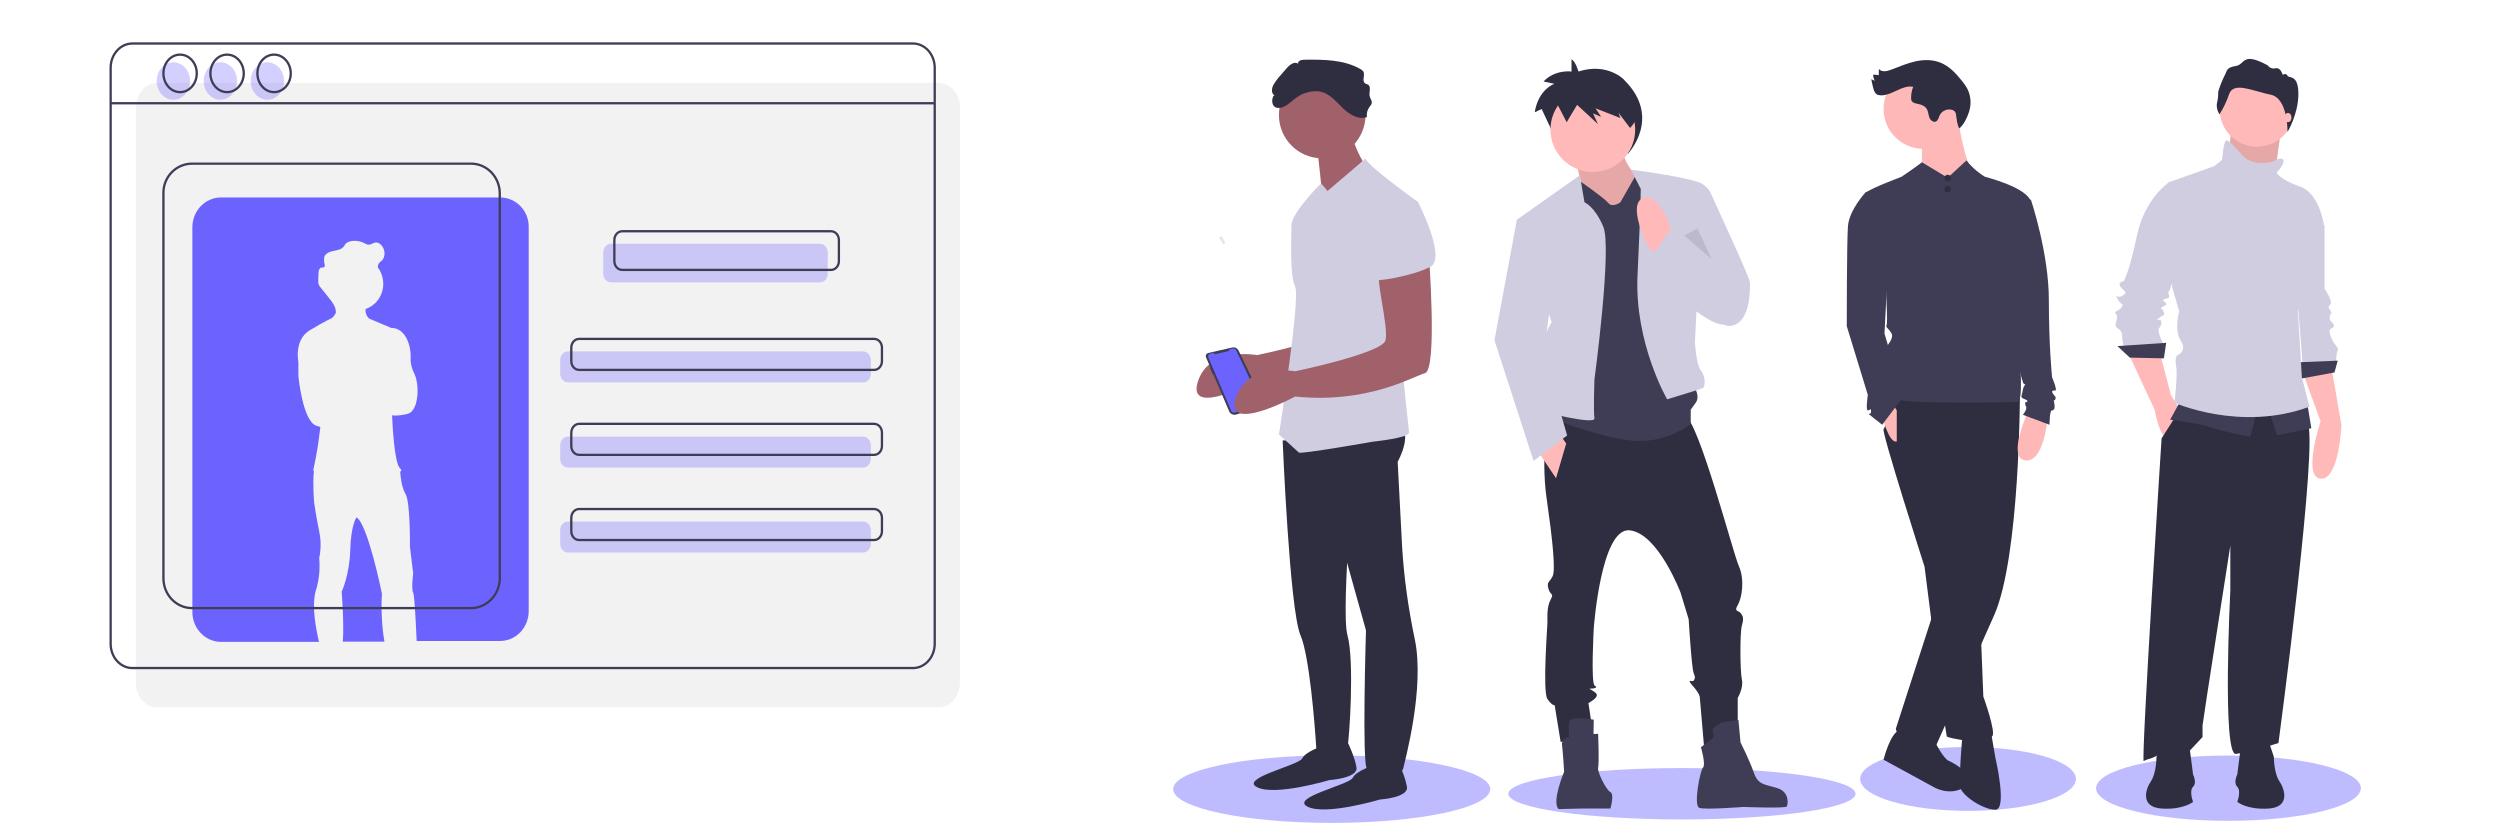 <?xml version="1.0" encoding="utf-8"?>
<!-- Generator: Adobe Illustrator 23.0.2, SVG Export Plug-In . SVG Version: 6.00 Build 0)  -->
<svg version="1.1" id="fe80fb2b-bcaf-407e-919b-306adc32f78b"
	 xmlns="http://www.w3.org/2000/svg" xmlns:xlink="http://www.w3.org/1999/xlink" x="0px" y="0px" viewBox="0 0 1080 360"
	 style="enable-background:new 0 0 1080 360;" xml:space="preserve">
<style type="text/css">
	.st0{opacity:0.43;fill:#6C63FF;}
	.st1{fill:#F2F2F2;}
	.st2{fill:none;stroke:#3F3D56;stroke-miterlimit:10;}
	.st3{opacity:0.3;fill:#6C63FF;enable-background:new    ;}
	.st4{fill:#6C63FF;}
	.st5{fill:#2F2E41;}
	.st6{fill:#FFB9B9;}
	.st7{opacity:0.1;enable-background:new    ;}
	.st8{fill:#3F3D56;}
	.st9{fill:#D0CDE1;}
	.st10{fill:#FFB8B8;}
	.st11{fill:#E6E6E6;}
	.st12{fill:#A0616A;}
</style>
<ellipse class="st0" cx="575.3" cy="340.9" rx="68.5" ry="14.6"/>
<ellipse class="st0" cx="726.6" cy="342.9" rx="75" ry="11.1"/>
<ellipse class="st0" cx="850.2" cy="336.5" rx="46.6" ry="13.8"/>
<ellipse class="st0" cx="962.7" cy="340.5" rx="57.2" ry="14.1"/>
<title>profile</title>
<path class="st1" d="M68.1,35.8h337.2c5.2,0,9.4,4.7,9.4,10.5v248.8c0,5.8-4.2,10.5-9.4,10.5H68.1c-5.2,0-9.4-4.7-9.4-10.5V46.3
	C58.7,40.5,62.9,35.8,68.1,35.8z"/>
<path class="st2" d="M57.2,18.8h337.2c5.2,0,9.4,4.7,9.4,10.5v248.8c0,5.8-4.2,10.5-9.4,10.5H57.2c-5.2,0-9.4-4.7-9.4-10.5V29.3
	C47.8,23.5,52,18.8,57.2,18.8z"/>
<line class="st2" x1="47.8" y1="44.6" x2="403.7" y2="44.6"/>
<path class="st3" d="M264,105.3h90.2c1.9,0,3.4,1.7,3.4,3.8v9.1c0,2.1-1.5,3.8-3.4,3.8H264c-1.9,0-3.4-1.7-3.4-3.8v-9.1
	C260.6,107,262.1,105.3,264,105.3z"/>
<path class="st3" d="M245.4,151.8h127.4c1.9,0,3.4,1.7,3.4,3.8v5.8c0,2.1-1.5,3.8-3.4,3.8H245.4c-1.9,0-3.4-1.7-3.4-3.8v-5.8
	C242,153.5,243.5,151.8,245.4,151.8z"/>
<path class="st3" d="M245.4,188.6h127.4c1.9,0,3.4,1.7,3.4,3.8v5.8c0,2.1-1.5,3.8-3.4,3.8H245.4c-1.9,0-3.4-1.7-3.4-3.8v-5.8
	C242,190.3,243.5,188.6,245.4,188.6z"/>
<path class="st3" d="M245.4,225.3h127.4c1.9,0,3.4,1.7,3.4,3.8v5.8c0,2.1-1.5,3.8-3.4,3.8H245.4c-1.9,0-3.4-1.7-3.4-3.8v-5.8
	C242,227,243.5,225.3,245.4,225.3z"/>
<path class="st2" d="M268.8,99.9H359c1.9,0,3.4,1.7,3.4,3.8v9.1c0,2.1-1.5,3.8-3.4,3.8h-90.2c-1.9,0-3.4-1.7-3.4-3.8v-9.1
	C265.4,101.6,266.9,99.9,268.8,99.9z"/>
<path class="st2" d="M250.2,146.4h127.4c1.9,0,3.4,1.7,3.4,3.8v5.8c0,2.1-1.5,3.8-3.4,3.8H250.2c-1.9,0-3.4-1.7-3.4-3.8v-5.8
	C246.8,148.1,248.3,146.4,250.2,146.4z"/>
<path class="st2" d="M250.2,183.1h127.4c1.9,0,3.4,1.7,3.4,3.8v5.8c0,2.1-1.5,3.8-3.4,3.8H250.2c-1.9,0-3.4-1.7-3.4-3.8V187
	C246.8,184.9,248.3,183.1,250.2,183.1z"/>
<path class="st2" d="M250.2,219.9h127.4c1.9,0,3.4,1.7,3.4,3.8v5.8c0,2.1-1.5,3.8-3.4,3.8H250.2c-1.9,0-3.4-1.7-3.4-3.8v-5.8
	C246.8,221.6,248.3,219.9,250.2,219.9z"/>
<ellipse class="st3" cx="74.9" cy="35" rx="7.2" ry="8.1"/>
<ellipse class="st3" cx="95.2" cy="35" rx="7.2" ry="8.1"/>
<ellipse class="st3" cx="115.5" cy="35" rx="7.2" ry="8.1"/>
<ellipse class="st2" cx="77.8" cy="31.7" rx="7.2" ry="8.1"/>
<ellipse class="st2" cx="98.1" cy="31.7" rx="7.2" ry="8.1"/>
<ellipse class="st2" cx="118.4" cy="31.7" rx="7.2" ry="8.1"/>
<path class="st4" d="M166.1,277.2c-1.2-6.3-1.5-14.8-1.1-20.7c0,0-6.1-30.2-11-33l0,0c-0.1,0.1-2.4,3.5-2.7,14.2
	c-0.3,10.8-3.7,17.9-3.7,17.9s1.1,13.5,0.5,21.6L166.1,277.2z"/>
<path class="st4" d="M216,85.3H95.5c-6.9,0-12.4,5.8-12.4,12.9l0,0v166.2c0,7.1,5.6,12.9,12.4,12.9l0,0h42.3
	c-1.4-6.1-3.2-15.5-1.4-22.1l0,0l0,0c0.1-0.3,0.2-0.6,0.3-0.9c1.2-4.3,1.6-8.7,1.2-13.2c0.8-3.8,0.8-7.7,0-11.5
	c-1.3-6.3-2.2-12.5-2.2-12.5s-0.7-8.3-0.1-13.4c0-0.1,0-0.2,0-0.3c-0.2-0.1-0.3-0.1-0.3-0.1s1.9-8.7,2.5-14.2c0.2-1.3,0.4-3,0.6-4.7
	c-0.6-0.1-1.2-0.3-1.8-0.5c-5.9-2.1-7.7-21.5-7.7-21.5v-6.1c0,0-2-9.4,4.9-13.6c6.6-4,9.2-5.1,9.4-5.2c0.1,0,0.1-0.1,0.2-0.1
	c0.7-0.6,1.3-1.4,1.7-2.3c0-0.2,0-0.3,0-0.5c-0.1-2.2-1.6-4.2-3-5.9c-1.2-1.5-2.4-3-3.6-4.5c-0.4-0.4-0.7-1-0.9-1.5
	c-0.1-0.3-0.1-0.6-0.1-1c0-0.1,0-0.2,0-0.4c0-1.1,0-2.2,0.1-3.3c0-1,0.3-2.2,1.2-2.4c0.5-0.1,1.1,0.1,1.4-0.4
	c0.1-0.2,0.1-0.4,0.1-0.6l0,0c0,0,0,0,0-0.1c-0.2-0.8-0.3-1.6-0.3-2.4c0-0.4,0-0.7,0.1-1.1c0.5-1.6,2.4-2.3,4-2.6
	c1.6-0.3,3.4-0.6,4.4-1.9c0.3-0.4,0.6-0.9,0.9-1.3c0.5-0.4,1-0.7,1.7-0.9c2-0.5,4.1-0.3,6,0.6c0.8,0.4,1.6,0.9,2.4,0.8
	c0.9-0.1,1.7-0.7,2.5-0.9c1.4-0.3,2.8,0.8,3.5,2.2c0.4,0.8,0.7,1.8,0.6,2.7c0,0.9-0.3,1.9-0.9,2.6c-0.6,0.7-1.5,1.1-1.8,2
	c-0.1,0.4-0.1,0.7-0.2,1.1v0.1c0,0,0,0,0.1,0.1c3.7,5.1,2.8,12.3-2.1,16.1c-1,0.8-2.1,1.4-3.3,1.8c0,0.1,0,0.2,0,0.3
	c-0.1,1.4,0.5,2.8,1.5,3.8l9.7,4.1c0,0,5.8-0.7,7.9,8.3c0.3,1.5,0.5,3,0.4,4.6c-0.1,1.4,0.1,3.8,1.6,6.8c2.4,5,1.9,16.3-3,17.4
	c-4.6,1.1-6.4,0.6-6.6,0.6v0.2c0.1,2.1,0.8,20.5,3.5,22.8c0.7,0.6,0.6,1,0,1.3l0,0c0,0,0,0.1,0,0.3c0.1,1.3,0.5,6.5,2.3,9.4
	c2.1,3.4,1.9,22.8,1.9,22.8l1.4,11.5c0,0-0.9,7.1,0,8.3c0.5,0.7,1.1,11.6,1.5,20.9h36c6.9,0,12.4-5.8,12.4-12.9V98.1
	C228.5,91,222.9,85.3,216,85.3L216,85.3z"/>
<path class="st2" d="M83,70.7h120.5c6.9,0,12.4,5.8,12.4,12.9v166.2c0,7.1-5.6,12.9-12.4,12.9H83c-6.9,0-12.4-5.8-12.4-12.9V83.5
	C70.5,76.4,76.1,70.7,83,70.7z"/>
<g>
	<g id="e8fc31ac-0dc8-416f-9088-07cba22854d5">
		<path class="st5" d="M681.9,30.9c0,0-1.2-4.3-3-5.3v5.3c0,0-7.1-1-12.1,4.3l4.7,1c0,0-6.9,2.3-8.5,12.3l3-1.4l8,17.1l5-9.2
			l10.1,10.3l-2.4-5.7l3.8,1.8l-2.6-4.6l11.8,5.3l-0.9-2.9l4.4,7.3c0,0,14.9-15.5-1.4-31.8C701.9,34.6,694.5,26.8,681.9,30.9z"/>
		<path class="st6" d="M680.6,68.8c0,0,4.4,16.8,3.1,19c-1.3,2.2,12.8,14.2,12.8,14.2l13.7-2.6l0.9-19c0,0-12.4-10.6-9.8-18.6
			L680.6,68.8z"/>
		<path class="st7" d="M680.6,68.8c0,0,4.4,16.8,3.1,19c-1.3,2.2,12.8,14.2,12.8,14.2l13.7-2.6l0.9-19c0,0-12.4-10.6-9.8-18.6
			L680.6,68.8z"/>
		<path class="st5" d="M669,174.8c0,0-3.5,22.1-0.9,40.2s4,31.4,2.6,34c-1.3,2.6-2.6,2.2-1.8,5.3c0.9,3.1,2.6,1.8,0.9,4.9
			s-1.3,8.4-1.3,9.7c0,1.3-2.2,30,0,33.1s3.1,2.6,3.1,2.6l2.6,15.9l14.2-2.2l-2.2-14.6c0,0,5.3-2.6,3.1-4.4s-3.5-1.8-2.2-1.8
			s3.5-0.4,1.8-1.3s-0.4-24.7-0.4-24.7s3.1-43.7,15.5-42.4c12.3,1.3,22,26.9,22,26.9l3.5,11.5c0,0,1.3,21.6,2.2,23.4
			c0.8,1.8,0.5,2.2,0,3.1s-3.5-1.3-0.5,2.2c3.1,3.5,3.1,4.9,3.1,4.9l2,23.2l14.4-9.1v-13.7c0,0,2.6-4.4,1.8-7.9s-0.9-20.3,0-23.4
			s0.5-4-0.5-5.3c-0.9-1.3-3.1-0.5-1.3-3.5s3.1-11,0.5-16.8s-17.2-62.3-23.4-65.3C721.5,176.2,669,174.8,669,174.8z"/>
		<path class="st8" d="M688.5,310.9c0,0-10.2-1.8-10.6,0.9c-0.4,2.6,0,6.6,0,6.6s-3.5,0.4-3.1,3.5s0.9,11.5,0.9,11.5
			s-5.5,13-2.4,16.1c0.1,0.1,6.1-0.2,9.6-0.2h12.8c0,0,1.8-6.2,0-7.1s-5.8-8.8-5.3-10.6c0.5-1.8,0-14.6,0-14.6l-2,0.1L688.5,310.9z"
			/>
		<path class="st8" d="M740.1,318.8l-5.3,4c0,0,2.2,7.5,0.9,8.8s-4.2,16.5-1.6,17.4s19-0.4,19-0.4s18.3,0.7,18.8-0.2s1.3-6.2-4-7.9
			s-8.4-1.3-10.2-6.6c-1.8-5.3-5.8-13.2-5.8-13.2L751,311c0,0-5.3,0.9-6.2,0.9s-5.3,2.2-4.9,4C740.4,316.7,740.4,317.8,740.1,318.8z
			"/>
		<circle class="st6" cx="688.1" cy="56" r="18.3"/>
		<path class="st8" d="M700,87.4l6.6-11.6c0,0,15.5-0.8,16.3,1c0.9,1.8,8.4,89.2,8.4,89.2s3.5,4.9,1.3,7.9l-2.2,3.1v6.2
			c0,0-11,8.8-26,7.1s-34.1-9.7-34.1-9.7l4-24.7l-0.3-73l8.9-4.4c0,0,10.1,7,11.9,9.2S700,87.4,700,87.4z"/>
		<path class="st9" d="M684.5,87.4l-2-11.7l-27.2,19.2l15,44.2c0,0-9.3,16.8-7.5,23s2.6,15.5,2.6,15.5s23.9,6.2,23.4,3.1
			c-0.5-3.1,0-16.8,0-16.8s7.7-57.2,3.8-66C688.9,89.1,684.5,87.4,684.5,87.4z"/>
		<path class="st9" d="M708.8,81.6l-4.2-8.2c0-0.3,29.8,3.9,31.1,6.4l-3.5,68c0,0,0.5,9.7,2.6,12.3c2.2,2.6,1.8,7.1,0.9,7.5
			c-0.9,0.5-15.5,4.9-15.5,4.9s-14.1-24.3-12.8-53.4C708.8,90,708.8,81.6,708.8,81.6z"/>
		<path class="st9" d="M730.4,80.3l4.7-1c1.8,1,3.3,2.6,4.1,4.5c1.3,3.1,16.8,36.2,16.8,38.4c0,2.2,0.5,18.6-9.3,18.6
			s-17.2-41.5-17.2-41.5L730.4,80.3z"/>
		<polygon class="st6" points="664.2,194.7 672.2,206.6 676.6,191.6 673.5,187.2 		"/>
		<polygon class="st9" points="659.3,95.3 655.3,94.9 645.6,147 662.5,199.1 677,188.1 666.9,153.2 670.4,126.2 		"/>
		<path class="st5" d="M707.2,50.8c-2.4-8.8-10.1-15.3-19-15.3c-6.5,0-12.2,3.4-15.9,8.6l4.5,8.7l4.5-7.5l9,8.3l-2.1-4.6l3.5,1.5
			l-2.4-3.7L700,51l-0.8-2.3l5,6.6C705.4,54,706.4,52.5,707.2,50.8z"/>
		<polygon class="st7" points="727.6,101.7 739.5,112.1 733.3,98.7 		"/>
		<path class="st6" d="M722.5,100.2c0,0-5.8-17.7-12.8-14.6c-7.1,3.1,2.6,21.6,2.6,21.6l6.2,4L722.5,100.2z"/>
		<path class="st9" d="M753,122.7l-31-24.3l-11,16.3c0,0,29.1,30.9,35.8,24.7S753,122.7,753,122.7z"/>
	</g>
</g>
<g>
	<g id="e1d6a9e2-5d0a-4358-9625-bb79dd06fec3">
		<path class="st6" d="M994.8,160.9l7.7,21.1c0,0-8,24.1,0,24.8s9-23.1,9-23.1l-4.4-25.5L994.8,160.9z"/>
		<path class="st9" d="M998.5,91.9l5.7,5.7v27.1c0,0,3.4,5,2.7,6.4s-1.3,1.3-0.7,2.3c0.7,1,1.3,1.7,0.7,2.3c-0.7,0.9-0.7,2.1,0,3
			c0.7,0.7,2,1.7,1,2.7s-2.3,0.3-1,4s3.7,4.7,3,6s-0.7,4.7-0.7,4.7l-14.4,2l-3-37.9L998.5,91.9z"/>
		<polygon class="st8" points="1009.9,155.8 993.1,156.5 993.8,163.6 1008.5,160.9 		"/>
		<polygon class="st6" points="963.8,56.8 961.8,76.9 982.2,80 983.7,68.4 985.3,56.8 		"/>
		<polygon class="st7" points="963.8,56.8 961.8,76.9 982.2,80 983.7,68.4 985.3,56.8 		"/>
		<path class="st6" d="M919.4,152.5l11.4,24.5c0,0,2,11.4,5,11.7s6-11.7,6-11.7l-4-6.4l-4.7-18.1H919.4z"/>
		<path class="st5" d="M943.2,174.6l-9.4,14.8c0,0-9,140.4-7.7,139.4s5.7-1.3,7.4-4s12,0,12,0l6-6.4v-5c0-1,12-77.7,12-77.7V255
			c0,0-3.6,71.4,2.4,70.7s18.4-4.7,18.4-4.7s17.8-133.3,12.4-138.4s-7.7-16.4-7.7-16.4L943.2,174.6z"/>
		<circle class="st6" cx="975" cy="47.3" r="16.1"/>
		<path class="st9" d="M939.2,80.1l-2.3-1.3c0,0-10.4,7-13.7,22.8s-5.7,19.8-5.7,19.8s-3.4,0.7-1,3c2.3,2.3,2.3,2,0.3,3.4
			c-2,1.3-3.4-1.3-2,1.3c1.3,2.7,3,2,1.7,3.7s-3.7,1.7-2.3,3s-1.3,4.4,0.3,5.7s2.3,1.7,2.3,4c0,1.4,0.2,2.7,0.7,4H935
			c0,0-3.4-6.4-2.3-7.7s1.3-2.7,0.7-3.4s-2.7,0.7-0.7-1s2.7-0.7,2-2.7s-2-1-0.7-2s2.3-0.7,1.7-1.7c-0.7-1-2-1-0.7-1.7s2.3,0,2-1.7
			s-0.7-1,0-1.7s7.7-23.5,7.7-24.1C944.5,101.3,939.2,80.1,939.2,80.1z"/>
		<polygon class="st8" points="935.8,148.1 914.7,149.5 920.1,154.5 934.8,154.8 		"/>
		<path class="st8" d="M941.9,173.3l-4.4,8c0,0,13.1,1.7,17.8,3.4s16.8,4,16.8,4l3-11.7L941.9,173.3z"/>
		<polygon class="st8" points="980.1,177 983.7,188 998.5,185 996.8,174.6 		"/>
		<path class="st9" d="M986.1,68.7c0,0-1-0.7-3.4,0.7c-2.3,1.3-10.1,2-13.7-2c-3.7-4-6.4-7.4-7.4-6.7s-1.7,8.4-1.7,8.4l-3.4,2.7
			l-19.8,7l1.7,45.3l3,10.4c0,0-2.3,8,0.7,12.7s-1.7,6.4-1.7,6.4s-1,1.3-0.3,4.7s-0.7,15.7-0.7,15.7s28.5,12.7,58.3,1.7l-3.3-12.7
			l-1.7-28.5c0,0,1.7-4.7,1.3-6.7s10-30.1,10-30.1s-1.7-14.1-10.4-17.1s-10.1-6-10.1-6S987.8,70.1,986.1,68.7z"/>
		<path class="st5" d="M958.8,49.4c0,0-1.7-2.5-1-5.2c0.4-1.5,0.5-3.1,0.5-4.7c0.7-2.3,1.6-4.6,2.7-6.8c1.3-2.4,0.7-3.5,4.9-4.2
			s2.5-6.3,13.7-0.3c0.8,1.1,2.1,1.6,3.4,1.3c2.3-0.5,3.1,2.8,3.1,2.8s1.5-0.9,2.1,0.4c0.6,1.3,4.7-0.8,4.7,7.9S988.2,57,988.2,57
			s0.3-14.6-7.3-16.1S965,35.1,963,40.6C962,43.6,960.6,46.6,958.8,49.4z"/>
		<ellipse class="st6" cx="988.4" cy="50.8" rx="1.5" ry="2"/>
		<path class="st5" d="M979.9,319.8l2.4,7.1c0,0,0,7.1,2.4,10.6s4.7,11.2-4.7,11.8c-9.4,0.6-13.5-2.9-13.5-2.9s1.8-4.7,0-6.5
			s0-5.3,0-5.3l1.8-14.1L979.9,319.8z"/>
		<path class="st5" d="M934,319.8l-2.4,7.1c0,0,0,7.1-2.4,10.6s-4.7,11.2,4.7,11.8c9.4,0.6,13.5-2.9,13.5-2.9s-1.8-4.7,0-6.5
			s0-5.3,0-5.3l-1.8-14.1L934,319.8z"/>
	</g>
</g>
<g>
	<g id="e07e5ae7-3299-40d2-9315-78b8b3e13d89">
		<path class="st5" d="M872.6,170.2c0,0,0,69.9-11,95.3l-25.4,57c0,0-16.3-1-17.2-7.7l19.2-59.4l11.5-35l2.9-54.6L872.6,170.2z"/>
		<path class="st5" d="M856.8,172.1l-4.3,29.2l2.9,64.2l1.4,35.4c0,0,5.7,15.8,3.8,17.2l-3.8,2.9c0,0-15.3-1.9-15.8-2.9
			s-9.6-73.3-9.6-73.3s-18.7-58.4-17.7-59.4s5.3-15.3,5.3-15.3L856.8,172.1z"/>
		<path class="st5" d="M860.1,316.3l1.9,11c0,0,5.3,22.5,0,22.5s-14.8-6.2-15.3-10.1s1-21.1,1-21.1L860.1,316.3z"/>
		<path class="st5" d="M835.7,320.1c0,0,3.8,7.7,6.2,8.6c2.4,1,13.3,7.2,6.9,11.3c-6.4,4.1-13.1,0.2-13.1,0.2l-22-12
			c0,0,2.9-12,7.2-12.9C825.1,314.4,835.7,320.1,835.7,320.1z"/>
		<circle class="st10" cx="830.9" cy="47.1" r="17.2"/>
		<path class="st10" d="M845.3,48.5c0,0,3.4,22,6.7,24.9c3.4,2.9-7.2,12.9-12,12.5c-4.8-0.5-10.1-11-10.1-11s1.4-13.9-1-17.7
			C826.6,53.3,845.3,48.5,845.3,48.5z"/>
		<path class="st8" d="M841.4,76.8l8.1-7.5c2.6,3.3,5.9,6,9.6,8c6.2,3.4-12,37.8-12,37.8L818,78.7c0,0,9.3-6.2,12.3-8.6L841.4,76.8z
			"/>
		<path class="st8" d="M846.2,106c0,0,12.8-22.4,11.4-29.6c0,0,18.7,4.7,19.7,10.9s-9.1,28.7-9.1,28.7s8.1,57,3.4,57.5
			s-52.7,1-53.6-1.4c-1-2.4,1-9.6-1.9-12s-6.2-1-4.8-4.8s7.7-8.6,5.7-11.5c-1.9-2.9-2.4-1.9-1.9-3.8c0.5-1.9-1-27.3-1-27.3
			S804,84.9,806.4,83c2.4-1.9,15-6.6,15-6.6L846.2,106z"/>
		<path class="st10" d="M884.5,180.7c0,0-1.4,19.2-9.6,18.2c-8.1-1,1.4-21.6,1.4-21.6L884.5,180.7z"/>
		<path class="st10" d="M813.2,180.2c0,0,2.9,11.5,6.2,10.5v-13.4L818,175L813.2,180.2z"/>
		<path class="st5" d="M845,49.6c0-0.5-0.2-1-0.5-1.4c-0.3-0.3-0.6-0.5-1-0.7c-2.2-0.7-4.6,0.3-5.6,2.4c-0.4,1-0.7,2.2-1.6,2.6
			c-1.1,0.5-2.4-0.6-2.8-1.7s-0.5-2.5-1-3.5c-0.7-1.3-2.1-2-3.5-2.3c-1.2-0.3-2.6-0.4-3.2-1.5c-0.2-0.4-0.2-0.9-0.2-1.3
			c0-1.6,0.3-3.2,0.9-4.7c-4.7-0.9-8.9,3.6-13.7,3.7c-0.6,0-1.2-0.1-1.8-0.3c-1.1-0.6-1.5-1.8-1.8-3s-0.6-2.5-0.8-3.7l1.5,0.7
			c-0.4-0.8-0.7-1.7-0.7-2.6c0.8-0.1,1.6,0,2.4,0.2l0.1-2.7c1.2,1.5,3.5,1,5.3,0.3c3.4-1.3,6.9-2.8,10.5-3.6
			c3.6-0.8,7.5-0.8,10.9,0.6c3.6,1.5,6.4,4.4,8.8,7.4c1.4,1.7,2.7,3.4,3.4,5.5c0.9,2.7,0.9,5.7,0,8.4c-0.8,2.5-2.2,5.4-4.2,7.1
			C845.4,53.6,845.3,51.4,845,49.6z"/>
		<path class="st8" d="M812.2,81.6L806,83c0,0-7.2,7.7-7.7,14.8s-0.5,43.1-0.5,43.1l9.1,29.7c0,0-1,6.7,0,6.7s1.4-1.4,1.4,0.5
			s-2.4,0,0,1.9l4.8,3.8l8-10.6c0,0,0.6-4.2-0.8-5.2s-1.4-1.4-1-2.9s1.4-1.9,1-2.9s-1.9-2.4-1.9-3.4s0-1.9-0.5-2.4s-3.8-12-3.8-12
			L816,107L812.2,81.6z"/>
		<path class="st8" d="M872.6,84l4.8,2.4c0,0,7.7,23,7.7,43.1s1.4,33.5,1.4,33.5s2.4,5.7,1.4,5.7s-1.9,0-1,1.4s1.4,1,1,2.4
			s-1-1-0.5,1.4s0,3.4-1,3.4s-1,6.2-1,6.2l-11.5-4.3c0,0,1.9-2.4,1.4-3.4c-0.3-0.6-0.5-1.3-0.5-1.9c0,0,2.4-0.5,0-1.4
			c-2.4-1-1.4-1-1-3.8c0.5-2.9,1.9-2.4,0.5-2.9s-10.1-45-10.1-45L872.6,84z"/>
		<circle class="st5" cx="841.4" cy="76.9" r="1.4"/>
		<circle class="st5" cx="841.4" cy="81.7" r="1.4"/>
	</g>
</g>
<g>
	<g id="a3021eee-13c5-481a-ad89-41ba2f75e20a">
		<path class="st11" d="M526.7,102.6l1-0.6c0.6,1,1.2,2,1.7,3l-1,0.6C527.9,104.6,527.3,103.6,526.7,102.6z"/>
		<path class="st12" d="M600.8,102c0,0,3.9,50.7-1.6,52.2s-25,13.3-56.1,10.1c0,0-30.4,16.4-25.7,0.8s25.7-11.7,25.7-11.7
			s37.4-7.8,39-13.3s-4.7-28.1-2.3-28.9C582.1,110.5,600.8,102,600.8,102z"/>
		<path class="st8" d="M521.9,152.5L521.9,152.5l10.5-2.4c1-0.2,2.1,0.3,2.6,1.2l10.7,22.2c0.4,0.9,0.1,2-0.9,2.5
			c-0.1,0-0.2,0.1-0.3,0.1l-10.6,3c-1.2,0.3-2.4-0.3-2.9-1.4l-6.8-15.9l-0.2,0.1l-1.3-3l0.2-0.1l-1.9-4.4c-0.3-0.7,0-1.5,0.7-1.8
			l0,0C521.7,152.6,521.8,152.5,521.9,152.5z"/>
		<path class="st4" d="M531.1,150.9l1.2-0.3c0.7-0.2,1.5,0.2,1.8,0.9l10.5,22.1c0.2,0.5,0,1.1-0.5,1.3L544,175l-10.6,3.2
			c-0.6,0.2-1.3-0.1-1.5-0.7l-9.9-23.1c-0.2-0.6,0-1.2,0.6-1.5c0.1,0,0.1,0,0.2-0.1l1.2-0.3c0.2-0.1,0.5,0,0.6,0.3l0,0
			c0.1,0.2,0.3,0.3,0.5,0.2l5.5-1.3C530.9,151.7,531.1,151.3,531.1,150.9z"/>
		<path class="st5" d="M554.1,190.3c0,0,3,73.2,7.7,84.1c3.9,9.1,6.2,38.7,6.8,48.4c0.1,1.9,0.2,3.1,0.2,3.1s12.5,0,13.3-3.1
			s3.1-37.4,0-48.4c-3.1-10.9,4-86.5,4-86.5L554.1,190.3z"/>
		<path class="st5" d="M572,322.1c0,0-7.8,2.3-9.4,5.5c-1.6,3.1-27.3,8.6-19.5,12.5s31.2-3.1,31.2-3.1s12.5-0.8,11.7-5.5
			s-3.6-10.4-3.6-10.4L572,322.1z"/>
		<path class="st5" d="M593.8,330.5c0,0-7.8,2.3-9.4,5.5c-1.6,3.1-27.3,8.6-19.5,12.5s31.2-3.1,31.2-3.1s12.5-0.8,11.7-5.5
			s-3.6-10.4-3.6-10.4L593.8,330.5z"/>
		<path class="st5" d="M561,188.5l10.9,18.7l18.2,65.1c0,0-1.8,59.7,0.5,59.7s14.8,3.9,15.6,0c0.7-3.3,9.4-34.8,5-55.8
			c-2.8-13.3-4.7-26.7-5.5-40.3l-1.9-36.4c0,0,7.8-14-0.8-16.4C594.6,180.7,561,188.5,561,188.5z"/>
		<circle class="st12" cx="571.2" cy="49.7" r="18.7"/>
		<path class="st12" d="M568.8,62.2c0,0,3.1,25,2.3,26.5c-0.8,1.6,18.7-17.2,18.7-17.2s-7-10.9-5.5-16.4L568.8,62.2z"/>
		<path class="st9" d="M612.5,87.2c0,0-21.8-15.6-22.6-18.7l-16.4,14l-2.8-3.3c0,0-12.8,12.7-12.8,18.1s-0.8,21.8,1.6,26.5
			s-7,63.9-7,63.9s7.8,7,8.6,7.8s32-4.7,32-4.7s15.6-1.6,15.6-3.9c0-2.3-4.7-37.4-3.1-46.8S612.5,87.2,612.5,87.2z"/>
		<path class="st12" d="M617.2,109c0,0,3.9,50.7-1.6,52.2c-5.5,1.6-25,13.3-56.1,10.1c0,0-30.4,16.4-25.7,0.8s25.7-11.7,25.7-11.7
			s37.4-7.8,39-13.3s-4.7-28.1-2.3-28.9C598.5,117.6,617.2,109,617.2,109z"/>
		<path class="st5" d="M563.2,40.4c2.6-0.9,5.4-1.4,8-0.6c3.7,1.1,6.2,4.3,9,7s6.6,5,10.3,3.8c-0.2-1.6,0.2-3.2,1.1-4.4
			c0.4-0.5,0.9-1,1-1.7c0.2-1-0.7-1.9-0.9-2.9c-0.4-1.7,0.8-4.1-0.7-5c-0.4-0.3-0.9-0.3-1.3-0.6c-1.5-1.1,0.2-3.7-0.8-5.2
			c-0.3-0.4-0.7-0.7-1.1-0.9c-7.2-4.2-16.1-4.2-24.5-4.1c-1.2,0-2.8,0.6-2.5,1.7c-1.6-1.1-3.7,0.5-4.9,1.9l-2.6,3
			c-1.2,1.3-2.3,2.8-3.2,4.3c-0.8,1.5-1,3.9,0.6,4.5c-1.2-0.5-2.6,6.5,2.8,5.3C556.6,45.8,559.7,41.6,563.2,40.4z"/>
		<path class="st9" d="M600,88.7l12.5-1.6c0,0,12.5,24.2,5.5,28.1c-7,3.9-25,7-25,5.5S600,88.7,600,88.7z"/>
	</g>
</g>
</svg>
